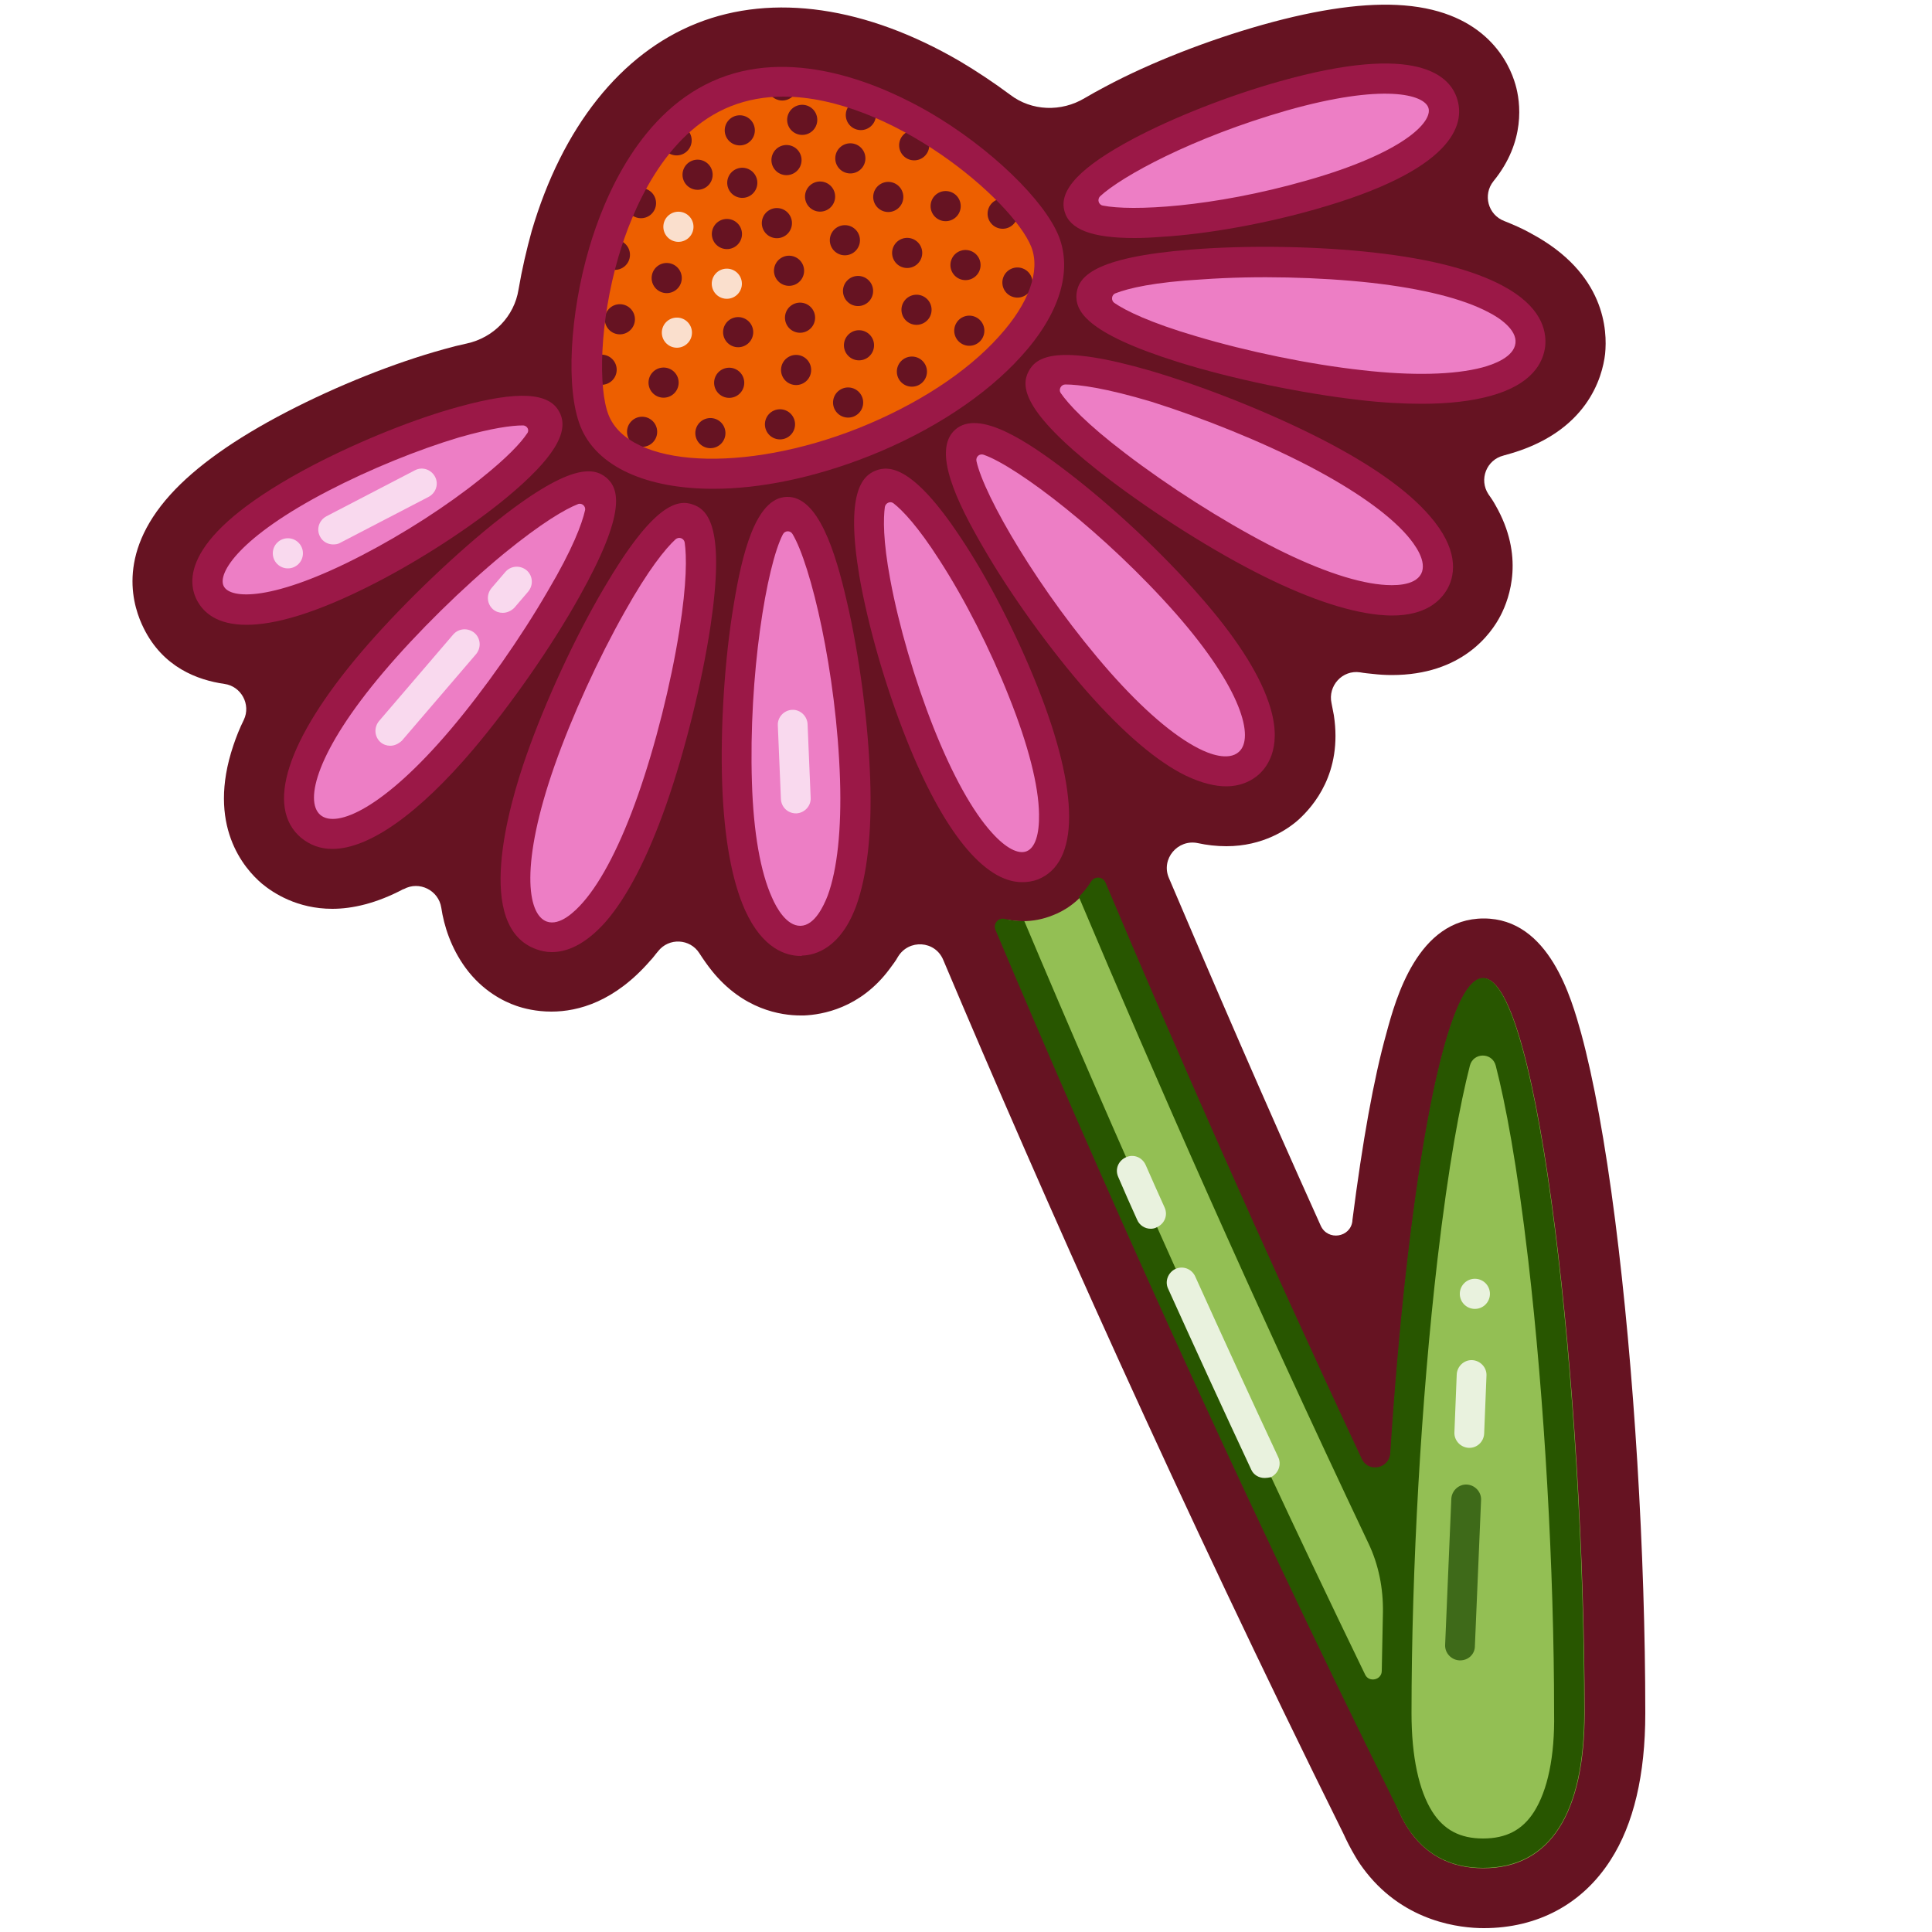 <svg xmlns="http://www.w3.org/2000/svg" xmlns:xlink="http://www.w3.org/1999/xlink" id="Layer_1" x="0" y="0" version="1.1" viewBox="0 0 500 500" xml:space="preserve" style="enable-background:new 0 0 500 500"><style type="text/css">.st121{fill:#285600}.st137{fill:#93bf54}.st147{fill:#661322}.st160{fill:#ec5700}.st161{fill:#ffacea}.st162{fill:#ed7ec5}.st163{fill:#9b1847}.st164{fill:#ed5f00}.st165{fill:#fadfcd}.st166{fill:#3e6a19}.st167{fill:#e9f2de}.st168{fill:#f9d9ee}</style><g><path d="M387,130.7c7.6,13.2,3.7,24,1.4,28.5c-2.5,4.9-10.1,15.5-28.2,15.5c-1.6,0-3.3-0.1-5-0.3 c-1-0.1-2.1-0.2-3.2-0.4c-4.6-0.7-8.4,3.5-7.4,8c0.2,1,0.4,2,0.6,3.1c2.3,15-5.4,23.6-9.1,27c-2.9,2.6-9.3,6.9-18.7,6.9 c-2.6,0-5.1-0.3-7.4-0.8c-5.2-1.1-9.6,4.1-7.5,9c11.4,26.8,24.5,57.2,39.3,90c1.8,4,7.7,3.1,8.2-1.2c0-0.1,0-0.1,0-0.2 c2.6-20.3,5.5-36.6,8.8-48.4c2.4-8.9,8.1-29.7,25.2-29.7c17,0,22.7,20.8,25.2,29.7c3.2,11.8,6.2,28.1,8.8,48.4 c4.9,38.5,7.8,86.1,7.8,127.6c0,15.9-3,28.7-9,38c-7.3,11.4-18.9,17.6-32.8,17.6c-6,0-20.2-1.5-30.4-14.4c-1.1-1.4-2.1-2.8-3-4.4 c-1-1.7-2-3.6-2.9-5.6c-42.3-85.3-77.7-164.9-103.6-226.2c-2.1-5-8.9-5.4-11.7-0.8c-0.6,1.1-1.4,2.1-2.2,3.2 c-7.6,10.2-17.5,11.8-22.1,12c-0.3,0-0.6,0-0.9,0c-5.1,0-14.9-1.5-23-11.6c-1.2-1.5-2.3-3.1-3.2-4.5c-2.4-3.8-7.9-4.1-10.7-0.5 c-0.7,0.8-1.3,1.7-2,2.4c-9.2,10.6-18.6,13.2-25.6,13.2c-3.9,0-7.1-0.8-9.1-1.5c-3.2-1.1-8.7-3.8-13.1-9.8 c-3.8-5.2-5.6-10.9-6.3-15.6c-0.7-4.5-5.7-7-9.7-4.8l-0.1,0c-7,3.7-13.2,5.1-18.4,5.1c-9.1,0-15.3-4.1-18.2-6.5 c-4.6-3.9-14.4-15.1-7.4-35.8c0.7-2.1,1.6-4.4,2.7-6.6c1.9-4-0.7-8.7-5-9.3c-7-1-15.9-4.3-20.9-14.4c-2.6-5.2-7.4-18.8,6.9-34.6 c6.5-7.2,16.6-14.4,30.1-21.4c13.1-6.8,27.9-12.7,40.6-16.2c2.1-0.6,4.1-1.1,6-1.5c6.9-1.5,12.3-7,13.4-14 c0.9-5.3,2.1-10.4,3.4-15.1c7.9-26.9,23.1-46,42.8-53.8s43.8-4.3,68.1,9.9c4.2,2.5,8.6,5.4,12.9,8.6c5.6,4.3,13.3,4.5,19.3,0.9 c1.7-1,3.5-2,5.4-3c11.6-6.2,26.5-12,40.7-16c14.6-4.1,26.9-5.8,36.6-5c21.2,1.7,27.2,14.9,28.8,20.5c1.3,4.5,2.7,14.7-5.7,25 c-2.8,3.5-1.4,8.7,2.8,10.3c2.5,1,4.8,2,6.9,3.2c19.3,10.3,19.8,25.2,19.2,31.2c-0.7,5.9-4.5,20.4-25.6,26.1 c-0.2,0.1-0.5,0.1-0.7,0.2c-4.4,1.1-6.4,6.2-3.9,10C385.7,128.6,386.4,129.6,387,130.7z" class="st147"/><path d="M410.1,443.3c0,25.6-8.7,40.2-26.2,40.2c-17.3,0-26.2-14.5-26.2-40.2c0-81.5,11.7-190.1,26.2-190.1 S410.1,361.9,410.1,443.3z" class="st137"/><path d="M270.4,62.5c6.3,15.9-14.7,39.1-46.9,51.9s-63.4,10.3-69.7-5.6c-6.3-15.9,1.6-72.2,33.8-85 S264.1,46.6,270.4,62.5z" class="st160"/><g><path d="M264.9,179.1c10.8,27.2,9.7,41.9,2.3,44.9c-7.4,2.9-18.3-7-29.1-34.2c-10.8-27.2-17.4-61.4-10-64.3 C235.5,122.5,254.1,151.9,264.9,179.1z" class="st161"/></g><path d="M95.5,147.3c-24,12.5-37.6,12.8-41,6.3c-3.4-6.5,4.7-17.5,28.7-29.9s54.8-21.8,58.2-15.2 C144.7,114.9,119.5,134.8,95.5,147.3z" class="st161"/><g><path d="M221.3,201.6c1,28.4-5.4,41.6-13.9,41.8c-8.4,0.3-15.7-12.4-16.7-40.8s4.5-70,12.9-70.3 C212.1,132.1,220.4,173.2,221.3,201.6z" class="st161"/></g><path d="M168.7,207c-9.7,27.6-20.6,37.9-28.5,35.1c-8-2.8-10-17.6-0.3-45.2c9.7-27.6,30.3-65.5,38.2-62.7 C186,136.9,178.4,179.4,168.7,207z" class="st161"/><path d="M119.6,191.3c-18.9,22.3-32.7,28-39.2,22.6c-6.4-5.5-3.1-20,15.9-42.3s51.7-50.3,58.1-44.9 C160.9,132.1,138.6,169,119.6,191.3z" class="st161"/><path d="M339.3,50.5c26-7.4,36.2-16.5,34.2-23.5c-2-7.1-15.4-9.5-41.4-2.1s-54.8,21.7-52.8,28.8 C281.3,60.7,313.3,57.9,339.3,50.5z" class="st161"/><g><path d="M284.4,176.6c18.8,21.4,32.5,26.5,38.8,20.9s3-19.8-15.8-41.1c-18.8-21.4-51.3-47.9-57.6-42.3 C243.4,119.7,265.6,155.2,284.4,176.6z" class="st161"/></g><path d="M326.4,144.4c26,13.4,40.9,13.5,44.8,6c3.9-7.5-4.8-19.7-30.8-33.1c-26-13.4-66.9-26.9-70.8-19.4 C265.8,105.3,300.4,130.9,326.4,144.4z" class="st161"/><path d="M352.1,99.6c29.1,3.3,43-2.1,44-10.5c0.9-8.4-11.5-16.7-40.6-19.9c-29.1-3.3-72.1-1.2-73.1,7.2 C281.5,84.8,323,96.4,352.1,99.6z" class="st161"/><path d="M95.5,147.3c-24,12.5-37.6,12.8-41,6.3c-3.4-6.5,4.7-17.5,28.7-29.9s54.8-21.8,58.2-15.2 C144.7,114.9,119.5,134.8,95.5,147.3z" class="st162"/><path d="M63.8,161.7c-7.8,0-11.2-3.3-12.8-6.3c-3-5.7-3-17.8,30.4-35.2c12-6.2,26.1-11.9,37.6-15 c15-4.1,23.2-3.7,25.8,1.5c2.7,5.1-1.7,12.1-13.6,22c-9.2,7.6-21.9,15.9-33.9,22.1l0,0C81.4,159,70.8,161.7,63.8,161.7z M135.3,110.1c-2.9,0-8.1,0.7-16.5,3.1c-10.7,3.2-23,8.2-33.8,13.8c-23.1,12-28.8,21.4-27.1,24.7c1.7,3.4,12.7,4,35.8-8l0,0 c10.8-5.6,22-12.8,30.7-19.8c6.9-5.5,10.4-9.3,12-11.7C137.1,111.4,136.5,110.1,135.3,110.1C135.3,110.1,135.3,110.1,135.3,110.1z" class="st163"/><g><path d="M221.3,201.6c1,28.4-5.4,41.6-13.9,41.8c-8.4,0.3-15.7-12.4-16.7-40.8s4.5-70,12.9-70.3 C212.1,132.1,220.4,173.2,221.3,201.6z" class="st162"/></g><g><path d="M264.9,179.1c10.8,27.2,9.7,41.9,2.3,44.9c-7.4,2.9-18.3-7-29.1-34.2c-10.8-27.2-17.4-61.4-10-64.3 C235.5,122.5,254.1,151.9,264.9,179.1z" class="st162"/></g><g><path d="M207.2,247.4c-3.6,0-9.8-1.7-14.4-11.9c-3.4-7.6-5.4-18.6-5.9-32.6c-0.5-14.5,0.6-32.3,3-46.5 c2.1-12.8,5.6-27.6,13.7-27.8c8.1-0.3,12.6,14.2,15.5,26.8c3.3,14,5.6,31.7,6.1,46.1c0.5,14-0.8,25.1-3.6,32.9 c-4,10.9-10.5,12.8-14,12.9C207.5,247.4,207.3,247.4,207.2,247.4z M205.1,138.2c-0.6-1-2-0.9-2.5,0.1c-4.2,8.1-8.9,36.4-8,64.3 c0.4,12.8,2.2,23.1,5.2,29.7c1.2,2.8,3.8,7.3,7.3,7.3c0,0,0.1,0,0.1,0c3.6-0.1,5.9-5,7-7.8c2.5-6.8,3.6-17.2,3.2-30 C216.5,173.9,209.8,146,205.1,138.2z" class="st163"/></g><path d="M168.7,207c-9.7,27.6-20.6,37.9-28.5,35.1c-8-2.8-10-17.6-0.3-45.2c9.7-27.6,30.3-65.5,38.2-62.7 C186,136.9,178.4,179.4,168.7,207z" class="st162"/><path d="M142.8,246.4c-1.5,0-2.8-0.3-3.9-0.7c-16.3-5.7-7.3-37-2.7-50.1c4.9-14,12.6-30.7,20.1-43.4 c12.8-21.9,19.1-23.1,23.1-21.6c4,1.4,8.2,6.3,4.5,31.3c-2.2,14.6-6.6,32.4-11.5,46.4c-4.8,13.6-10,23.7-15.6,30.2 C151.4,244.6,146.6,246.4,142.8,246.4z M177.2,140.4c-0.2-1.1-1.5-1.6-2.4-0.8c-2.6,2.4-7,7.8-13.1,18.7 c-6.9,12.2-13.7,27.1-18.2,39.9c-8.8,25.1-7.2,38.4-2,40.3c3.4,1.2,7.3-2.6,9.4-5c4.9-5.6,9.8-15.2,14.2-27.7l0,0 c4.5-12.8,8.5-28.7,10.7-42.5C177.8,150.8,177.7,143.9,177.2,140.4z" class="st163"/><path d="M119.6,191.3c-18.9,22.3-32.7,28-39.2,22.6c-6.4-5.5-3.1-20,15.9-42.3s51.7-50.3,58.1-44.9 C160.9,132.1,138.6,169,119.6,191.3z" class="st162"/><path d="M86,219.7c-3.1,0-5.8-1-8.1-2.9c-9.3-7.9-3.7-25.3,15.4-47.8c9.6-11.3,22.8-24.1,34.3-33.4 c19.8-15.9,26-14.7,29.3-12c3.3,2.8,5.4,8.8-7,30.9c-7.2,12.9-17.7,27.9-27.3,39.3l0,0C108.2,210.8,95.4,219.7,86,219.7z M151.4,132.1c0.3-1.1-0.9-2.1-1.9-1.6c-3.3,1.3-9.3,4.8-19,12.7c-10.8,8.9-22.5,20.4-31.3,30.8c-17.2,20.3-20.5,33.3-16.3,36.9 c4.2,3.6,16.5-1.8,33.7-22.1l0,0c8.8-10.4,18.2-23.8,25.2-35.9C148.2,142.1,150.6,135.6,151.4,132.1z" class="st163"/><path d="M339.3,50.5c26-7.4,36.2-16.5,34.2-23.5c-2-7.1-15.4-9.5-41.4-2.1s-54.8,21.7-52.8,28.8 C281.3,60.7,313.3,57.9,339.3,50.5z" class="st162"/><path d="M293.6,61.6c-11,0-16.8-2.2-18.1-6.9c-1.6-5.5,4.1-11.5,17.8-18.8c10.6-5.6,24.6-11.1,37.7-14.8 c36.1-10.2,44.5-1.4,46.2,4.8c1.8,6.2-0.7,18.1-36.9,28.3c-13,3.7-27.9,6.4-39.8,7.1C298,61.5,295.7,61.6,293.6,61.6z M284.7,50.8 c-0.8,0.8-0.4,2.2,0.7,2.4c7.4,1.5,28.3,0.5,52.8-6.5l0,0c25-7.1,32.5-15.1,31.5-18.7c-1-3.6-11.7-6.5-36.7,0.6 C308.6,35.6,290.3,45.6,284.7,50.8z" class="st163"/><g><path d="M284.4,176.6c18.8,21.4,32.5,26.5,38.8,20.9s3-19.8-15.8-41.1c-18.8-21.4-51.3-47.9-57.6-42.3 C243.4,119.7,265.6,155.2,284.4,176.6z" class="st162"/></g><g><path d="M317.3,203.5c-2.8,0-6.3-0.8-10.5-2.8c-7.5-3.7-16-11-25.3-21.5l0,0c-9.6-10.9-20-25.3-27.2-37.8 c-6.5-11.2-13.2-24.8-7.1-30.2c6.1-5.4,18.7,3,29,10.9c11.4,8.7,24.5,20.9,34,31.8c9.3,10.5,15.4,19.9,18.1,27.8 c3.8,11,0,16.5-2.6,18.8C324.2,201.8,321.5,203.5,317.3,203.5z M254.6,117.7c-1.1-0.4-2.1,0.5-1.9,1.6 c1.9,8.9,16.2,33.8,34.6,54.7l0,0c8.5,9.6,16.4,16.4,22.9,19.7c2.7,1.4,7.7,3.3,10.4,0.9c4.1-3.6,0.8-16.3-16.2-35.7 C286,138,263.2,120.7,254.6,117.7z" class="st163"/></g><path d="M326.4,144.4c26,13.4,40.9,13.5,44.8,6c3.9-7.5-4.8-19.7-30.8-33.1c-26-13.4-66.9-26.9-70.8-19.4 C265.8,105.3,300.4,130.9,326.4,144.4z" class="st162"/><path d="M360.2,159.3c-1.1,0-2.3-0.1-3.5-0.2c-8.5-0.9-19.3-4.6-32.1-11.2c-13.2-6.8-28.6-16.8-40.2-25.9 c-19.9-15.7-20.2-22.1-18.2-25.9c2-3.8,7.3-7.2,31.7-0.1c14.2,4.2,31.2,11,44.4,17.8c12.8,6.6,22.1,13.2,27.7,19.7 c7.4,8.5,6.7,14.9,4.7,18.7C372.9,155.5,369,159.3,360.2,159.3z M275.7,99.5c-1.1,0-1.8,1.3-1.2,2.2c2,2.9,6.7,8,16.7,15.6 c11.1,8.5,24.9,17.3,37,23.6l0,0c11.7,6.1,21.9,9.7,29.3,10.4c3.1,0.3,8.6,0.4,10.3-2.8c1.6-3.2-1.6-7.6-3.7-10 c-4.9-5.6-13.7-11.8-25.4-17.9c-12.1-6.3-27.3-12.4-40.6-16.6C286.1,100.4,279.2,99.5,275.7,99.5z" class="st163"/><path d="M352.1,99.6c29.1,3.3,43-2.1,44-10.5c0.9-8.4-11.5-16.7-40.6-19.9c-29.1-3.3-72.1-1.2-73.1,7.2 C281.5,84.8,323,96.4,352.1,99.6z" class="st162"/><path d="M368,104.5c-4.9,0-10.4-0.3-16.3-1c-14.8-1.7-32.7-5.4-46.8-9.8c-24.2-7.6-26.7-13.4-26.3-17.7 c0.5-4.3,4.3-9.4,29.5-11.4c14.7-1.2,33.1-0.9,47.8,0.8c14.3,1.6,25.4,4.5,32.9,8.5c10,5.3,11.5,11.5,11.1,15.7 c-0.5,4.2-3.3,9.9-14.3,12.9C380.8,103.8,374.9,104.5,368,104.5z M288.7,75.9c-1.1,0.4-1.2,1.9-0.3,2.5c2.9,2,9.2,5.1,21.1,8.6 c13.4,4,29.4,7.3,43,8.8c13.1,1.5,23.9,1.2,31.1-0.7c3-0.8,8.2-2.7,8.6-6.3c0.4-3.5-4.2-6.6-7-8c-6.6-3.5-17-6.1-30.2-7.6 c-13.5-1.5-29.9-1.9-43.8-0.9C298.7,73,292,74.6,288.7,75.9z" class="st163"/><path d="M270.4,62.5c6.3,15.9-14.7,39.1-46.9,51.9s-63.4,10.3-69.7-5.6c-6.3-15.9,1.6-72.2,33.8-85 S264.1,46.6,270.4,62.5z" class="st164"/><ellipse cx="219.5" cy="104.3" class="st147" rx="3.9" ry="3.9" transform="matrix(0.814 -0.581 0.581 0.814 -19.78 146.804)"/><ellipse cx="250.9" cy="85.6" class="st147" rx="3.9" ry="3.9" transform="matrix(0.53 -0.848 0.848 0.53 45.288 252.985)"/><ellipse cx="183.9" cy="112.2" class="st147" rx="3.9" ry="3.9" transform="matrix(0.974 -0.225 0.225 0.974 -20.516 44.185)"/><ellipse cx="236.1" cy="96.2" class="st147" rx="3.9" ry="3.9" transform="matrix(0.685 -0.728 0.728 0.685 4.239 202.158)"/><ellipse cx="166.1" cy="111.7" class="st147" rx="3.9" ry="3.9" transform="matrix(1 -3.029654e-02 3.029654e-02 1 -3.308 5.085)"/><ellipse cx="263.4" cy="73.1" class="st147" rx="3.9" ry="3.9" transform="matrix(0.354 -0.935 0.935 0.354 101.718 293.522)"/><ellipse cx="201.9" cy="109.7" class="st147" rx="3.9" ry="3.9" transform="matrix(0.912 -0.41 0.41 0.912 -27.25 92.55)"/><ellipse cx="206" cy="95.7" class="st147" rx="3.9" ry="3.9" transform="matrix(0.878 -0.479 0.479 0.878 -20.679 110.4)"/><ellipse cx="222.4" cy="89.3" class="st147" rx="3.9" ry="3.9" transform="matrix(0.749 -0.662 0.662 0.749 -3.388 169.702)"/><ellipse cx="237.3" cy="80.1" class="st147" rx="3.9" ry="3.9" transform="matrix(0.583 -0.812 0.812 0.583 33.808 226.16)"/><ellipse cx="249.8" cy="68.6" class="st147" rx="3.9" ry="3.9" transform="matrix(0.388 -0.922 0.922 0.388 89.698 272.295)"/><ellipse cx="259.5" cy="55.4" class="st147" rx="3.9" ry="3.9" transform="matrix(0.173 -0.985 0.985 0.173 160.026 301.326)"/><ellipse cx="155.7" cy="95.7" class="st147" rx="3.9" ry="3.9" transform="matrix(0.174 -0.985 0.985 0.174 34.343 232.399)"/><ellipse cx="171.7" cy="99" class="st147" rx="3.9" ry="3.9" transform="matrix(0.999 -4.933001e-02 4.933001e-02 0.999 -4.675 8.592)"/><ellipse cx="188.7" cy="99" class="st147" rx="3.9" ry="3.9" transform="matrix(0.963 -0.27 0.27 0.963 -19.736 54.677)"/><ellipse cx="207.1" cy="82.2" class="st147" rx="3.9" ry="3.9" transform="matrix(0.844 -0.536 0.536 0.844 -11.802 123.848)"/><ellipse cx="222" cy="75.2" class="st147" rx="3.9" ry="3.9" transform="matrix(0.677 -0.736 0.736 0.677 16.421 187.792)"/><ellipse cx="234.8" cy="65.3" class="st147" rx="3.9" ry="3.9" transform="matrix(0.463 -0.886 0.886 0.463 68.207 243.259)"/><ellipse cx="244.7" cy="53.3" class="st147" rx="3.9" ry="3.9" transform="matrix(0.218 -0.976 0.976 0.218 139.369 280.552)"/><ellipse cx="250.9" cy="40" class="st147" rx="3.9" ry="3.9" transform="matrix(0.999 -4.217800e-02 4.217800e-02 0.999 -1.463 10.62)"/><ellipse cx="160.4" cy="82.7" class="st147" rx="3.9" ry="3.9" transform="matrix(0.218 -0.976 0.976 0.218 44.737 221.15)"/><ellipse cx="175.2" cy="86.1" class="st165" rx="3.9" ry="3.9" transform="matrix(0.999 -4.220200e-02 4.220200e-02 0.999 -3.477 7.47)"/><ellipse cx="191.1" cy="85.9" class="st147" rx="3.9" ry="3.9" transform="matrix(0.954 -0.299 0.299 0.954 -16.959 61.154)"/><ellipse cx="204.2" cy="70" class="st147" rx="3.9" ry="3.9" transform="matrix(0.833 -0.553 0.553 0.833 -4.605 124.688)"/><ellipse cx="218.7" cy="62.2" class="st147" rx="3.9" ry="3.9" transform="matrix(0.593 -0.805 0.805 0.593 38.897 201.341)"/><ellipse cx="230" cy="50.9" class="st147" rx="3.9" ry="3.9" transform="matrix(0.282 -0.959 0.959 0.282 116.21 257.188)"/><ellipse cx="236.6" cy="37.6" class="st147" rx="3.9" ry="3.9" transform="matrix(0.998 -6.275176e-02 6.275176e-02 0.998 -1.893 14.921)"/><ellipse cx="159.1" cy="66" class="st147" rx="3.9" ry="3.9" transform="matrix(0.445 -0.896 0.896 0.445 29.2 179.128)"/><ellipse cx="172.5" cy="72" class="st147" rx="3.9" ry="3.9" transform="matrix(0.112 -0.994 0.994 0.112 81.656 235.361)"/><ellipse cx="188.1" cy="73.4" class="st165" rx="3.9" ry="3.9" transform="matrix(0.972 -0.235 0.235 0.972 -11.981 46.285)"/><ellipse cx="201" cy="57.8" class="st147" rx="3.9" ry="3.9" transform="matrix(0.813 -0.583 0.583 0.813 3.948 127.937)"/><ellipse cx="212.3" cy="50.9" class="st147" rx="3.9" ry="3.9" transform="matrix(0.505 -0.863 0.863 0.505 61.096 208.382)"/><ellipse cx="220" cy="41" class="st147" rx="3.9" ry="3.9" transform="matrix(0.111 -0.994 0.994 0.111 154.893 255.116)"/><ellipse cx="222.8" cy="29.8" class="st147" rx="3.9" ry="3.9" transform="matrix(0.953 -0.303 0.303 0.953 1.43 68.878)"/><ellipse cx="165.9" cy="52.5" class="st147" rx="3.9" ry="3.9" transform="matrix(0.593 -0.805 0.805 0.593 25.249 154.991)"/><ellipse cx="175.6" cy="58.7" class="st165" rx="3.9" ry="3.9" transform="matrix(0.214 -0.977 0.977 0.214 80.647 217.689)"/><ellipse cx="188" cy="60.6" class="st147" rx="3.9" ry="3.9" transform="matrix(0.98 -0.202 0.202 0.98 -8.355 39.153)"/><ellipse cx="203.5" cy="41.4" class="st147" rx="3.9" ry="3.9" transform="matrix(0.417 -0.909 0.909 0.417 81.053 209.148)"/><ellipse cx="207.7" cy="31" class="st147" rx="3.9" ry="3.9" transform="matrix(0.937 -0.348 0.348 0.937 2.21 74.251)"/><ellipse cx="175.2" cy="36.3" class="st147" rx="3.9" ry="3.9" transform="matrix(0.937 -0.348 0.348 0.937 -1.686 63.277)"/><ellipse cx="202.4" cy="22.1" class="st147" rx="3.9" ry="3.9" transform="matrix(0.417 -0.909 0.909 0.417 97.962 196.88)"/><ellipse cx="180.5" cy="45.2" class="st147" rx="3.9" ry="3.9" transform="matrix(0.417 -0.909 0.909 0.417 64.179 190.448)"/><ellipse cx="192.2" cy="47.3" class="st147" rx="3.9" ry="3.9" transform="matrix(0.937 -0.348 0.348 0.937 -4.449 69.879)"/><ellipse cx="191.5" cy="33.7" class="st147" rx="3.9" ry="3.9" transform="matrix(0.636 -0.771 0.771 0.636 43.679 159.947)"/><path d="M184.6,126.5c-17.1,0-30.2-5.6-34.4-16.2c-3.8-9.5-2.8-28.9,2.3-46.2c3.8-12.9,13.2-35.7,33.6-43.8 c20.4-8.1,42.9,2.1,54.5,8.8c15.6,9.1,29.6,22.6,33.4,32l0,0c3.6,9.1,0.2,20.2-9.7,31.1c-9.2,10.2-23.2,19.4-39.3,25.8 C210.6,123.7,196.6,126.5,184.6,126.5z M202.7,25c-4.7,0-9.3,0.8-13.6,2.5c-17.3,6.9-25.6,27.3-29,38.8c-5,17.1-5.3,34.3-2.6,41.1 c5.4,13.6,35,15.2,64.7,3.4c15-6,28-14.4,36.4-23.8c7.7-8.5,10.7-16.9,8.3-23.1l0,0C262,51.7,230.5,25,202.7,25z" class="st163"/><path d="M369.2,473.1c4.3,5,9.7,6.6,14.7,6.6c14.8,0,22.3-12.2,22.3-36.3c0-39.1-2.7-84.6-7.2-121.6 c-5.7-46.6-12.2-62.3-15.1-64.5c-2.9,2.1-9.4,17.9-15.1,64.5c-3.2,26.1-5.4,56.3-6.5,85.5c-32.2-67.2-59.3-129-80.1-178.3 c-3,4.5-6.9,6.8-9.8,7.9c-2.5,1-5.1,1.5-7.8,1.5c-1.3,0-2.6-0.1-3.8-0.4L369.2,473.1z" class="st137"/><path d="M260,237.8c-1.7-0.4-3,1.3-2.4,2.8c25.9,61.4,61.5,141.6,104.1,227.5c0.7,1.6,1.4,3,2.2,4.3 c0.5,0.8,1,1.6,1.6,2.3c4.3,5.7,10.5,8.7,18.3,8.7c17.6,0,26.2-14.5,26.2-40.2c0-81.5-11.7-190.1-26.2-190.1 c-10.7,0-19.9,59.2-24,123c-0.3,4-5.7,5.1-7.4,1.4c-26.1-55.8-48.5-106.9-66.3-149.1c-0.7-1.6-2.8-1.7-3.7-0.3 c-1,1.6-2.1,2.9-3.2,4c19.7,46.7,45.1,104.4,74.9,167.2c2.7,5.6,3.9,11.8,3.8,18c-0.1,5.1-0.2,10.1-0.3,15.1c0,2.4-3.3,3.1-4.3,1 C317.7,360,287.7,292,265.1,238.4C263.3,238.4,261.5,238.2,260,237.8z M397,468.9c-3,4.7-7.2,6.9-13.2,6.9 c-5.9,0-10.1-2.2-13.1-6.9c-3.5-5.5-5.4-14.3-5.4-25.5c0-37.4,2.5-81.2,6.7-117.3c2.9-24.9,5.9-40.5,8.4-50.3 c0.9-3.5,5.8-3.5,6.7,0c2.5,9.7,5.5,25.4,8.4,50.3c4.2,36.1,6.7,79.9,6.7,117.3C402.4,454.6,400.5,463.4,397,468.9z" class="st121"/><path d="M377.9,429.7c-0.1,0-0.1,0-0.2,0c-2.1-0.1-3.8-1.9-3.7-4l1.6-37.8c0.1-2.1,1.9-3.8,4-3.7 c2.1,0.1,3.8,1.9,3.7,4l-1.6,37.8C381.7,428.1,380,429.7,377.9,429.7z" class="st166"/><path d="M380.3,374.7c-0.1,0-0.1,0-0.2,0c-2.1-0.1-3.8-1.9-3.7-4l0.6-15c0.1-2.1,1.9-3.8,4-3.7 c2.1,0.1,3.8,1.9,3.7,4l-0.6,15C384,373.1,382.3,374.7,380.3,374.7z" class="st167"/><ellipse cx="381.8" cy="334.8" class="st167" rx="3.9" ry="3.9" transform="matrix(4.249958e-02 -0.999 0.999 4.249958e-02 31.004 702.034)"/><path d="M86.2,140.9c-1.4,0-2.8-0.8-3.4-2.1c-1-1.9-0.2-4.2,1.7-5.2l22.9-11.9c1.9-1,4.2-0.2,5.2,1.7 c1,1.9,0.2,4.2-1.7,5.2L88,140.5C87.5,140.8,86.9,140.9,86.2,140.9z" class="st168"/><path d="M101,193c-0.9,0-1.8-0.3-2.5-0.9c-1.6-1.4-1.8-3.8-0.4-5.5l19.2-22.4c1.4-1.6,3.8-1.8,5.5-0.4 c1.6,1.4,1.8,3.8,0.4,5.5l-19.2,22.4C103.1,192.5,102.1,193,101,193z" class="st168"/><path d="M130.1,158.6c-0.9,0-1.8-0.3-2.5-0.9c-1.6-1.4-1.8-3.8-0.4-5.5l3.6-4.2c1.4-1.6,3.8-1.8,5.5-0.4 c1.6,1.4,1.8,3.8,0.4,5.5l-3.6,4.2C132.3,158.1,131.2,158.6,130.1,158.6z" class="st168"/><g><path d="M206,210.5c-2.1,0-3.8-1.6-3.9-3.7l-0.8-19.1c-0.1-2.1,1.6-3.9,3.7-4c2.1-0.1,3.9,1.6,4,3.7l0.8,19.1 c0.1,2.1-1.6,3.9-3.7,4C206.1,210.5,206.1,210.5,206,210.5z" class="st168"/></g><circle cx="74.5" cy="143.2" r="3.9" class="st168"/><g><path d="M264.5,228.3c-9.8,0-20.5-13.2-30-37.2c-5.4-13.6-9.9-29.3-12.1-42c-3.6-21.5,0.7-25.9,4.2-27.3 c3.5-1.4,9.7-1.2,21.8,17c7.2,10.7,14.7,25.3,20.1,38.9h0c10.9,27.4,10.9,45.6,0.1,49.9C267.3,228.1,265.9,228.3,264.5,228.3z M231.3,130.3c-0.8-0.7-2.1-0.2-2.3,0.9c-0.4,2.9-0.5,8.7,1.4,18.8c2.2,11.9,6.3,25.9,11.2,38.3c4.9,12.3,10.1,21.7,15.1,27.2 c3.5,3.9,6.8,5.7,9,4.8c2.2-0.9,3.3-4.4,3.2-9.6c-0.1-7.4-2.8-17.9-7.7-30.2c-4.9-12.4-11.5-25.4-18.1-35.6 C237.6,136.3,233.6,132.1,231.3,130.3z" class="st163"/></g><path d="M327.3,382.5c-1.5,0-2.9-0.8-3.5-2.2c-7.2-15.4-14.4-31.1-21.5-46.8c-0.9-1.9,0-4.2,1.9-5.1 c2-0.9,4.2,0,5.1,1.9c7.1,15.7,14.3,31.4,21.5,46.8c0.9,1.9,0.1,4.2-1.9,5.2C328.4,382.4,327.8,382.5,327.3,382.5z" class="st167"/><path d="M297.8,318c-1.5,0-2.9-0.9-3.5-2.3c-1.7-3.7-3.3-7.4-4.9-11.1c-0.9-2,0-4.2,2-5.1c2-0.9,4.2,0,5.1,2 c1.6,3.6,3.2,7.3,4.9,11c0.9,2,0,4.2-2,5.1C298.9,317.9,298.3,318,297.8,318z" class="st167"/></g></svg>